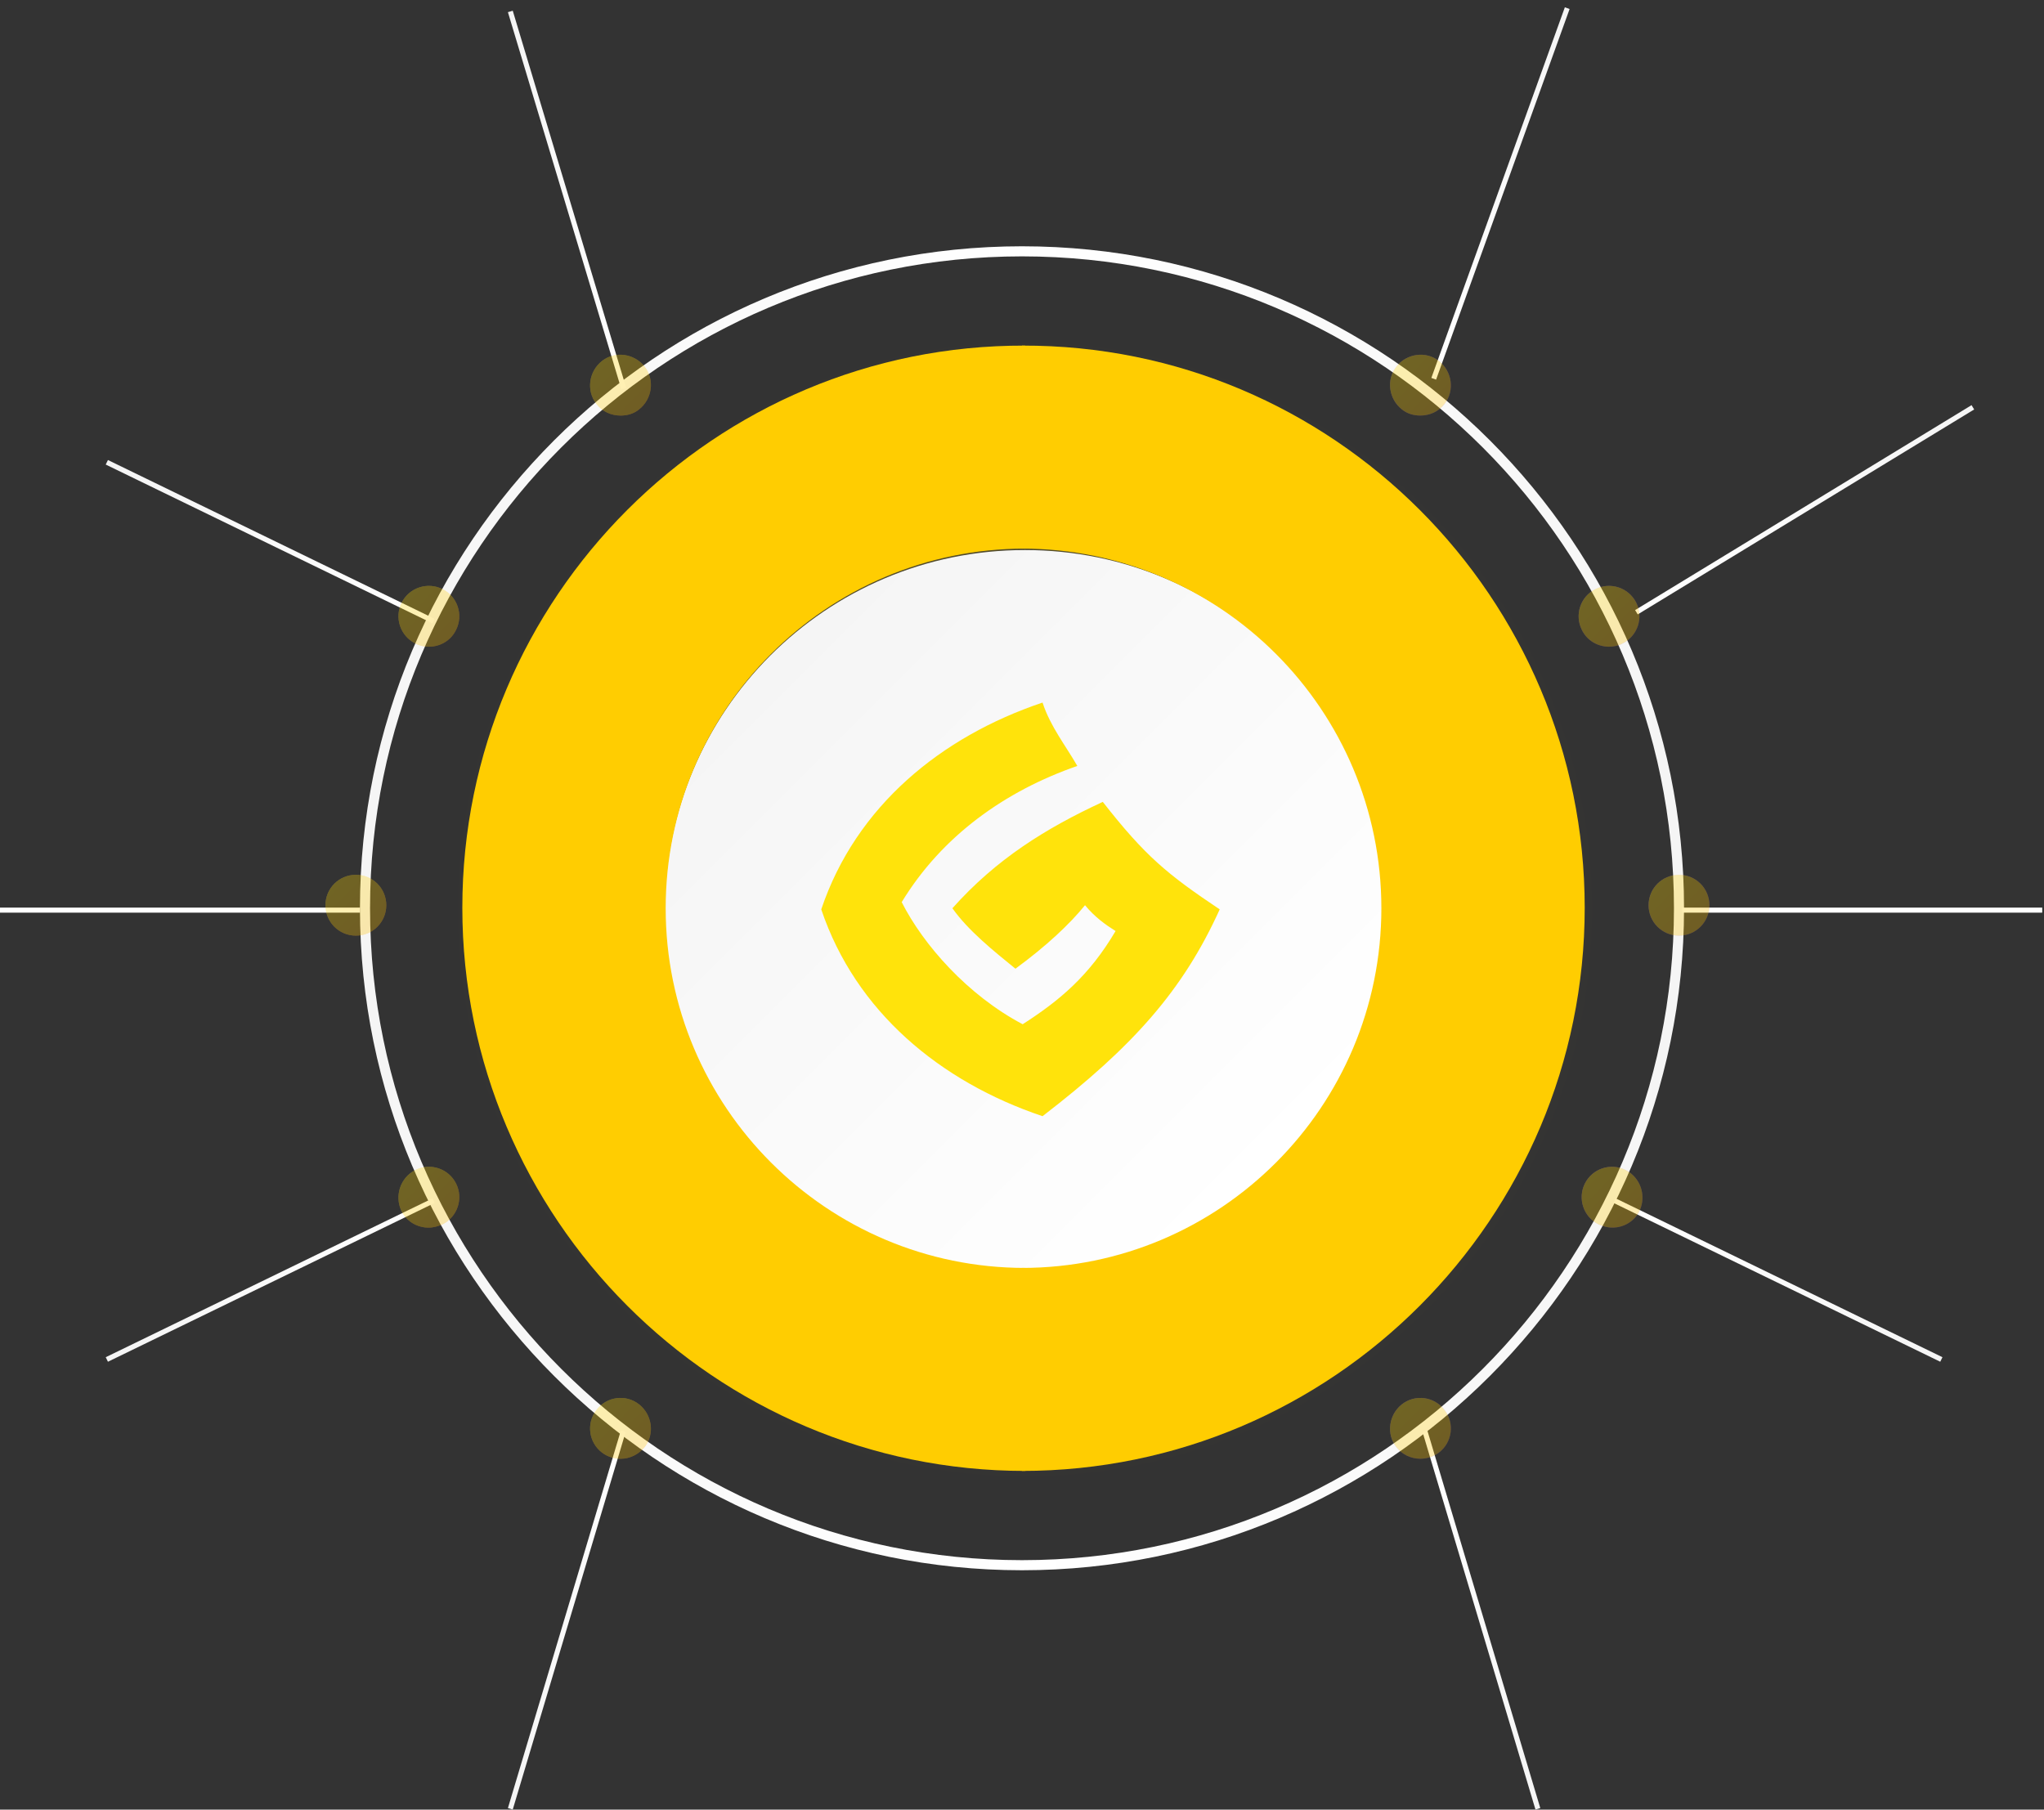 <svg width="672" height="595" viewBox="0 0 672 595" fill="none" xmlns="http://www.w3.org/2000/svg">
<rect x="0" y="0" width="672" height="595" fill="#333333" stroke="none"/>
<path d="M538 201.306L648.611 133.92" stroke="url(#paint0_linear_1809_35)" stroke-width="1.658" stroke-miterlimit="10"/>
<path d="M118.393 299.248H0" stroke="url(#paint1_linear_1809_35)" stroke-width="1.658" stroke-miterlimit="10"/>
<circle cx="337" cy="299" r="188" fill="url(#paint2_radial_1809_35)"/>
<path d="M336.966 417.641C402.352 417.641 455.359 364.635 455.359 299.248C455.359 233.861 402.352 180.855 336.966 180.855C271.579 180.855 218.572 233.861 218.572 299.248C218.572 364.635 271.579 417.641 336.966 417.641Z" fill="url(#paint3_linear_1809_35)"/>
<path d="M336 82.635C455.19 82.635 552 179.611 552 298.635C552 417.658 455.024 514.635 336 514.635" stroke="url(#paint4_linear_1809_35)" stroke-width="3.316" stroke-miterlimit="10"/>
<path d="M336 82.635C216.81 82.635 120 179.611 120 298.635C120 417.658 216.976 514.635 336 514.635" stroke="url(#paint5_linear_1809_35)" stroke-width="3.316" stroke-miterlimit="10"/>
<path d="M553.025 299.248H671.418" stroke="url(#paint6_linear_1809_35)" stroke-width="1.658" stroke-miterlimit="10"/>
<path d="M530.806 394.758L638.255 446.991" stroke="url(#paint7_linear_1809_35)" stroke-width="1.658" stroke-miterlimit="10"/>
<path d="M468.458 470.537L505.601 594.733" stroke="url(#paint8_linear_1809_35)" stroke-width="1.658" stroke-miterlimit="10"/>
<g opacity="0.3">
<path d="M459.054 475.778C455.67 471.459 456.593 465.134 460.9 461.741C465.208 458.347 471.515 459.118 474.899 463.592C478.284 467.911 477.515 474.236 473.053 477.629C471.207 479.018 469.054 479.635 466.9 479.635C463.977 479.635 460.9 478.246 459.054 475.778Z" fill="url(#paint9_linear_1809_35)"/>
<path d="M459.054 475.778C455.67 471.459 456.593 465.134 460.9 461.741C465.208 458.347 471.515 459.118 474.899 463.592C478.284 467.911 477.515 474.236 473.053 477.629C471.207 479.018 469.054 479.635 466.9 479.635C463.977 479.635 460.9 478.246 459.054 475.778Z" fill="url(#paint10_linear_1809_35)"/>
</g>
<g opacity="0.3">
<path d="M525.512 402.556C520.592 400.092 518.593 394.085 521.053 389.156C523.513 384.227 529.511 382.225 534.431 384.689C539.352 387.154 541.351 393.161 539.045 398.09C537.353 401.632 533.816 403.635 530.126 403.635C528.434 403.635 526.896 403.172 525.512 402.556Z" fill="url(#paint11_linear_1809_35)"/>
<path d="M525.512 402.556C520.592 400.092 518.593 394.085 521.053 389.156C523.513 384.227 529.511 382.225 534.431 384.689C539.352 387.154 541.351 393.161 539.045 398.09C537.353 401.632 533.816 403.635 530.126 403.635C528.434 403.635 526.896 403.172 525.512 402.556Z" fill="url(#paint12_linear_1809_35)"/>
</g>
<g opacity="0.3">
<path d="M542 297.635C542 292.096 546.462 287.635 552 287.635C557.538 287.635 562 292.096 562 297.635C562 303.173 557.538 307.635 552 307.635C546.462 307.635 542 303.173 542 297.635Z" fill="url(#paint13_linear_1809_35)"/>
<path d="M542 297.635C542 292.096 546.462 287.635 552 287.635C557.538 287.635 562 292.096 562 297.635C562 303.173 557.538 307.635 552 307.635C546.462 307.635 542 303.173 542 297.635Z" fill="url(#paint14_linear_1809_35)"/>
</g>
<g opacity="0.3">
<path d="M520.056 207.09C517.589 202.161 519.593 196.154 524.528 193.689C529.463 191.225 535.477 193.227 537.944 198.156C540.411 203.085 538.407 209.092 533.472 211.556C532.084 212.326 530.542 212.635 529 212.635C525.299 212.635 521.752 210.632 520.056 207.09Z" fill="url(#paint15_linear_1809_35)"/>
<path d="M520.056 207.09C517.589 202.161 519.593 196.154 524.528 193.689C529.463 191.225 535.477 193.227 537.944 198.156C540.411 203.085 538.407 209.092 533.472 211.556C532.084 212.326 530.542 212.635 529 212.635C525.299 212.635 521.752 210.632 520.056 207.09Z" fill="url(#paint16_linear_1809_35)"/>
</g>
<path d="M471.36 124.542L515.251 2.684" stroke="url(#paint17_linear_1809_35)" stroke-width="1.658" stroke-miterlimit="10"/>
<g opacity="0.3">
<path d="M460.909 134.624C456.592 131.223 455.667 124.884 459.059 120.555C462.451 116.225 468.773 115.298 473.091 118.699C477.408 122.101 478.333 128.44 474.941 132.769C472.936 135.398 470.007 136.635 466.923 136.635C464.764 136.635 462.605 136.016 460.909 134.624Z" fill="url(#paint18_linear_1809_35)"/>
<path d="M460.909 134.624C456.592 131.223 455.667 124.884 459.059 120.555C462.451 116.225 468.773 115.298 473.091 118.699C477.408 122.101 478.333 128.44 474.941 132.769C472.936 135.398 470.007 136.635 466.923 136.635C464.764 136.635 462.605 136.016 460.909 134.624Z" fill="url(#paint19_linear_1809_35)"/>
</g>
<path d="M142.575 394.758L35.125 446.991" stroke="url(#paint20_linear_1809_35)" stroke-width="1.658" stroke-miterlimit="10"/>
<path d="M142.575 204.232L35.125 152" stroke="url(#paint21_linear_1809_35)" stroke-width="1.658" stroke-miterlimit="10"/>
<path d="M204.922 470.537L167.779 594.733" stroke="url(#paint22_linear_1809_35)" stroke-width="1.658" stroke-miterlimit="10"/>
<g opacity="0.3">
<path d="M211.946 475.778C215.33 471.459 214.407 465.134 210.1 461.741C205.792 458.347 199.485 459.118 196.101 463.592C192.716 467.911 193.485 474.236 197.947 477.629C199.793 479.018 201.946 479.635 204.1 479.635C207.023 479.635 209.946 478.246 211.946 475.778Z" fill="url(#paint23_linear_1809_35)"/>
<path d="M211.946 475.778C215.33 471.459 214.407 465.134 210.1 461.741C205.792 458.347 199.485 459.118 196.101 463.592C192.716 467.911 193.485 474.236 197.947 477.629C199.793 479.018 201.946 479.635 204.1 479.635C207.023 479.635 209.946 478.246 211.946 475.778Z" fill="url(#paint24_linear_1809_35)"/>
</g>
<g opacity="0.3">
<path d="M145.488 402.556C150.408 400.092 152.407 394.085 149.947 389.156C147.487 384.227 141.489 382.225 136.569 384.689C131.648 387.154 129.649 393.161 131.955 398.09C133.647 401.632 137.184 403.635 140.874 403.635C142.566 403.635 144.104 403.172 145.488 402.556Z" fill="url(#paint25_linear_1809_35)"/>
<path d="M145.488 402.556C150.408 400.092 152.407 394.085 149.947 389.156C147.487 384.227 141.489 382.225 136.569 384.689C131.648 387.154 129.649 393.161 131.955 398.09C133.647 401.632 137.184 403.635 140.874 403.635C142.566 403.635 144.104 403.172 145.488 402.556Z" fill="url(#paint26_linear_1809_35)"/>
</g>
<g opacity="0.3">
<path d="M127 297.635C127 292.096 122.538 287.635 117 287.635C111.462 287.635 107 292.096 107 297.635C107 303.173 111.462 307.635 117 307.635C122.538 307.635 127 303.173 127 297.635Z" fill="url(#paint27_linear_1809_35)"/>
<path d="M127 297.635C127 292.096 122.538 287.635 117 287.635C111.462 287.635 107 292.096 107 297.635C107 303.173 111.462 307.635 117 307.635C122.538 307.635 127 303.173 127 297.635Z" fill="url(#paint28_linear_1809_35)"/>
</g>
<g opacity="0.3">
<path d="M149.944 207.09C152.411 202.161 150.407 196.154 145.472 193.689C140.537 191.225 134.523 193.227 132.056 198.156C129.589 203.085 131.593 209.092 136.528 211.556C137.916 212.326 139.458 212.635 141 212.635C144.701 212.635 148.248 210.632 149.944 207.09Z" fill="url(#paint29_linear_1809_35)"/>
<path d="M149.944 207.09C152.411 202.161 150.407 196.154 145.472 193.689C140.537 191.225 134.523 193.227 132.056 198.156C129.589 203.085 131.593 209.092 136.528 211.556C137.916 212.326 139.458 212.635 141 212.635C144.701 212.635 148.248 210.632 149.944 207.09Z" fill="url(#paint30_linear_1809_35)"/>
</g>
<path d="M205.087 127.793L167.779 3.762" stroke="url(#paint31_linear_1809_35)" stroke-width="1.658" stroke-miterlimit="10"/>
<g opacity="0.3">
<path d="M210.091 134.624C214.408 131.223 215.333 124.884 211.941 120.555C208.549 116.225 202.227 115.298 197.909 118.699C193.592 122.101 192.667 128.44 196.059 132.769C198.064 135.398 200.993 136.635 204.077 136.635C206.236 136.635 208.395 136.016 210.091 134.624Z" fill="url(#paint32_linear_1809_35)"/>
<path d="M210.091 134.624C214.408 131.223 215.333 124.884 211.941 120.555C208.549 116.225 202.227 115.298 197.909 118.699C193.592 122.101 192.667 128.44 196.059 132.769C198.064 135.398 200.993 136.635 204.077 136.635C206.236 136.635 208.395 136.016 210.091 134.624Z" fill="url(#paint33_linear_1809_35)"/>
</g>
<path d="M521 298.469C521 400.492 438.098 483.635 336 483.635V416.889C401.197 416.889 454.149 363.89 454.149 298.635C454.149 233.38 401.197 180.381 336 180.381V113.636C438.098 113.304 521 196.446 521 298.469Z" fill="#FFCD01"/>
<path d="M152 298.469C152 400.492 234.902 483.635 337 483.635V416.889C271.803 416.889 218.851 363.89 218.851 298.635C218.851 233.38 271.803 180.381 337 180.381V113.636C234.902 113.304 152 196.446 152 298.469Z" fill="#FFCD01"/>
<path d="M342.752 231C309.494 242.191 281.439 265.005 270 299C281.308 332.607 309.1 355.676 342.752 367C372.677 343.981 388.995 325.494 401 299C383.769 287.458 376.531 281.516 362.561 263.655C343.843 272.328 327.551 282.435 313.118 298.631C318.298 305.992 326.897 312.862 333.849 318.507C343.981 311.078 351.708 303.84 356.714 297.629C359.852 301.455 363.391 304.001 366.761 306.129C358.055 320.906 348.285 329.019 336.22 336.768C318.098 327.197 303.531 310.629 296.451 296.62C309.721 274.792 330.535 260.053 354.185 251.839C350.353 245.143 345.331 238.908 342.752 231Z" fill="#FFE30B"/>
<defs>
<linearGradient id="paint0_linear_1809_35" x1="578.833" y1="154.65" x2="607.746" y2="180.6" gradientUnits="userSpaceOnUse">
<stop stop-color="white"/>
<stop offset="1" stop-color="#F5F5F5"/>
</linearGradient>
<linearGradient id="paint1_linear_1809_35" x1="nan" y1="nan" x2="nan" y2="nan" gradientUnits="userSpaceOnUse">
<stop stop-color="white"/>
<stop offset="1" stop-color="#F5F5F5"/>
</linearGradient>
<radialGradient id="paint2_radial_1809_35" cx="0" cy="0" r="1" gradientUnits="userSpaceOnUse" gradientTransform="translate(337 299) rotate(90) scale(188)">
<stop stop-color="#FFD201" stop-opacity="0.41"/>
<stop offset="1" stop-color="#FFD201" stop-opacity="0"/>
</radialGradient>
<linearGradient id="paint3_linear_1809_35" x1="253.132" y1="215.496" x2="420.635" y2="383" gradientUnits="userSpaceOnUse">
<stop stop-color="#F5F5F5"/>
<stop offset="1" stop-color="white"/>
</linearGradient>
<linearGradient id="paint4_linear_1809_35" x1="336.076" y1="298.634" x2="553.781" y2="298.634" gradientUnits="userSpaceOnUse">
<stop stop-color="white"/>
<stop offset="1" stop-color="#F5F5F5"/>
</linearGradient>
<linearGradient id="paint5_linear_1809_35" x1="336.075" y1="298.634" x2="118.37" y2="298.634" gradientUnits="userSpaceOnUse">
<stop stop-color="white"/>
<stop offset="1" stop-color="#F5F5F5"/>
</linearGradient>
<linearGradient id="paint6_linear_1809_35" x1="nan" y1="nan" x2="nan" y2="nan" gradientUnits="userSpaceOnUse">
<stop stop-color="white"/>
<stop offset="1" stop-color="#F5F5F5"/>
</linearGradient>
<linearGradient id="paint7_linear_1809_35" x1="530.383" y1="420.832" x2="638.59" y2="420.832" gradientUnits="userSpaceOnUse">
<stop stop-color="white"/>
<stop offset="1" stop-color="#F5F5F5"/>
</linearGradient>
<linearGradient id="paint8_linear_1809_35" x1="467.698" y1="532.63" x2="506.368" y2="532.63" gradientUnits="userSpaceOnUse">
<stop stop-color="white"/>
<stop offset="1" stop-color="#F5F5F5"/>
</linearGradient>
<linearGradient id="paint9_linear_1809_35" x1="459.855" y1="462.528" x2="474.963" y2="477.595" gradientUnits="userSpaceOnUse">
<stop stop-color="#E991FC"/>
<stop offset="1" stop-color="#7533D8"/>
</linearGradient>
<linearGradient id="paint10_linear_1809_35" x1="454.897" y1="458.957" x2="478.496" y2="481.776" gradientUnits="userSpaceOnUse">
<stop stop-color="#FFDF00"/>
<stop offset="1" stop-color="#FFB800"/>
</linearGradient>
<linearGradient id="paint11_linear_1809_35" x1="522.842" y1="386.47" x2="537.932" y2="401.535" gradientUnits="userSpaceOnUse">
<stop stop-color="#E991FC"/>
<stop offset="1" stop-color="#7533D8"/>
</linearGradient>
<linearGradient id="paint12_linear_1809_35" x1="517.897" y1="382.957" x2="541.496" y2="405.776" gradientUnits="userSpaceOnUse">
<stop stop-color="#FFDF00"/>
<stop offset="1" stop-color="#FFB800"/>
</linearGradient>
<linearGradient id="paint13_linear_1809_35" x1="544.889" y1="290.602" x2="559.955" y2="305.668" gradientUnits="userSpaceOnUse">
<stop stop-color="#E991FC"/>
<stop offset="1" stop-color="#7533D8"/>
</linearGradient>
<linearGradient id="paint14_linear_1809_35" x1="539.897" y1="286.957" x2="563.496" y2="309.776" gradientUnits="userSpaceOnUse">
<stop stop-color="#FFDF00"/>
<stop offset="1" stop-color="#FFB800"/>
</linearGradient>
<linearGradient id="paint15_linear_1809_35" x1="521.91" y1="195.566" x2="536.995" y2="210.669" gradientUnits="userSpaceOnUse">
<stop stop-color="#E991FC"/>
<stop offset="1" stop-color="#7533D8"/>
</linearGradient>
<linearGradient id="paint16_linear_1809_35" x1="516.897" y1="191.957" x2="540.496" y2="214.776" gradientUnits="userSpaceOnUse">
<stop stop-color="#FFDF00"/>
<stop offset="1" stop-color="#FFB800"/>
</linearGradient>
<linearGradient id="paint17_linear_1809_35" x1="473.903" y1="62.593" x2="512.698" y2="64.671" gradientUnits="userSpaceOnUse">
<stop stop-color="white"/>
<stop offset="1" stop-color="#F5F5F5"/>
</linearGradient>
<linearGradient id="paint18_linear_1809_35" x1="459.849" y1="119.486" x2="474.999" y2="134.594" gradientUnits="userSpaceOnUse">
<stop stop-color="#E991FC"/>
<stop offset="1" stop-color="#7533D8"/>
</linearGradient>
<linearGradient id="paint19_linear_1809_35" x1="454.897" y1="115.957" x2="478.496" y2="138.776" gradientUnits="userSpaceOnUse">
<stop stop-color="#FFDF00"/>
<stop offset="1" stop-color="#FFB800"/>
</linearGradient>
<linearGradient id="paint20_linear_1809_35" x1="142.982" y1="420.833" x2="34.775" y2="420.833" gradientUnits="userSpaceOnUse">
<stop stop-color="white"/>
<stop offset="1" stop-color="#F5F5F5"/>
</linearGradient>
<linearGradient id="paint21_linear_1809_35" x1="142.982" y1="178.158" x2="34.775" y2="178.158" gradientUnits="userSpaceOnUse">
<stop stop-color="white"/>
<stop offset="1" stop-color="#F5F5F5"/>
</linearGradient>
<linearGradient id="paint22_linear_1809_35" x1="205.668" y1="532.63" x2="166.997" y2="532.63" gradientUnits="userSpaceOnUse">
<stop stop-color="white"/>
<stop offset="1" stop-color="#F5F5F5"/>
</linearGradient>
<linearGradient id="paint23_linear_1809_35" x1="196.987" y1="462.527" x2="212.1" y2="477.599" gradientUnits="userSpaceOnUse">
<stop stop-color="#FFDB65"/>
<stop offset="1" stop-color="#FF8C33"/>
</linearGradient>
<linearGradient id="paint24_linear_1809_35" x1="191.897" y1="458.957" x2="215.496" y2="481.776" gradientUnits="userSpaceOnUse">
<stop stop-color="#FFDF00"/>
<stop offset="1" stop-color="#FFB800"/>
</linearGradient>
<linearGradient id="paint25_linear_1809_35" x1="134.003" y1="386.47" x2="149.094" y2="401.536" gradientUnits="userSpaceOnUse">
<stop stop-color="#FFDB65"/>
<stop offset="1" stop-color="#FF8C33"/>
</linearGradient>
<linearGradient id="paint26_linear_1809_35" x1="128.897" y1="382.957" x2="152.496" y2="405.776" gradientUnits="userSpaceOnUse">
<stop stop-color="#FFDF00"/>
<stop offset="1" stop-color="#FFB800"/>
</linearGradient>
<linearGradient id="paint27_linear_1809_35" x1="109.955" y1="290.602" x2="125.023" y2="305.67" gradientUnits="userSpaceOnUse">
<stop stop-color="#FFDB65"/>
<stop offset="1" stop-color="#FF8C33"/>
</linearGradient>
<linearGradient id="paint28_linear_1809_35" x1="104.897" y1="286.957" x2="128.496" y2="309.776" gradientUnits="userSpaceOnUse">
<stop stop-color="#FFDF00"/>
<stop offset="1" stop-color="#FFB800"/>
</linearGradient>
<linearGradient id="paint29_linear_1809_35" x1="133.899" y1="195.565" x2="148.988" y2="210.671" gradientUnits="userSpaceOnUse">
<stop stop-color="#FFDB65"/>
<stop offset="1" stop-color="#FF8C33"/>
</linearGradient>
<linearGradient id="paint30_linear_1809_35" x1="128.897" y1="191.957" x2="152.496" y2="214.776" gradientUnits="userSpaceOnUse">
<stop stop-color="#FFDF00"/>
<stop offset="1" stop-color="#FFB800"/>
</linearGradient>
<linearGradient id="paint31_linear_1809_35" x1="205.848" y1="65.798" x2="166.997" y2="65.798" gradientUnits="userSpaceOnUse">
<stop stop-color="white"/>
<stop offset="1" stop-color="#F5F5F5"/>
</linearGradient>
<linearGradient id="paint32_linear_1809_35" x1="196.959" y1="119.49" x2="212.102" y2="134.591" gradientUnits="userSpaceOnUse">
<stop stop-color="#FFDB65"/>
<stop offset="1" stop-color="#FF8C33"/>
</linearGradient>
<linearGradient id="paint33_linear_1809_35" x1="191.897" y1="115.957" x2="215.496" y2="138.776" gradientUnits="userSpaceOnUse">
<stop stop-color="#FFDF00"/>
<stop offset="1" stop-color="#FFB800"/>
</linearGradient>
</defs>
</svg>

